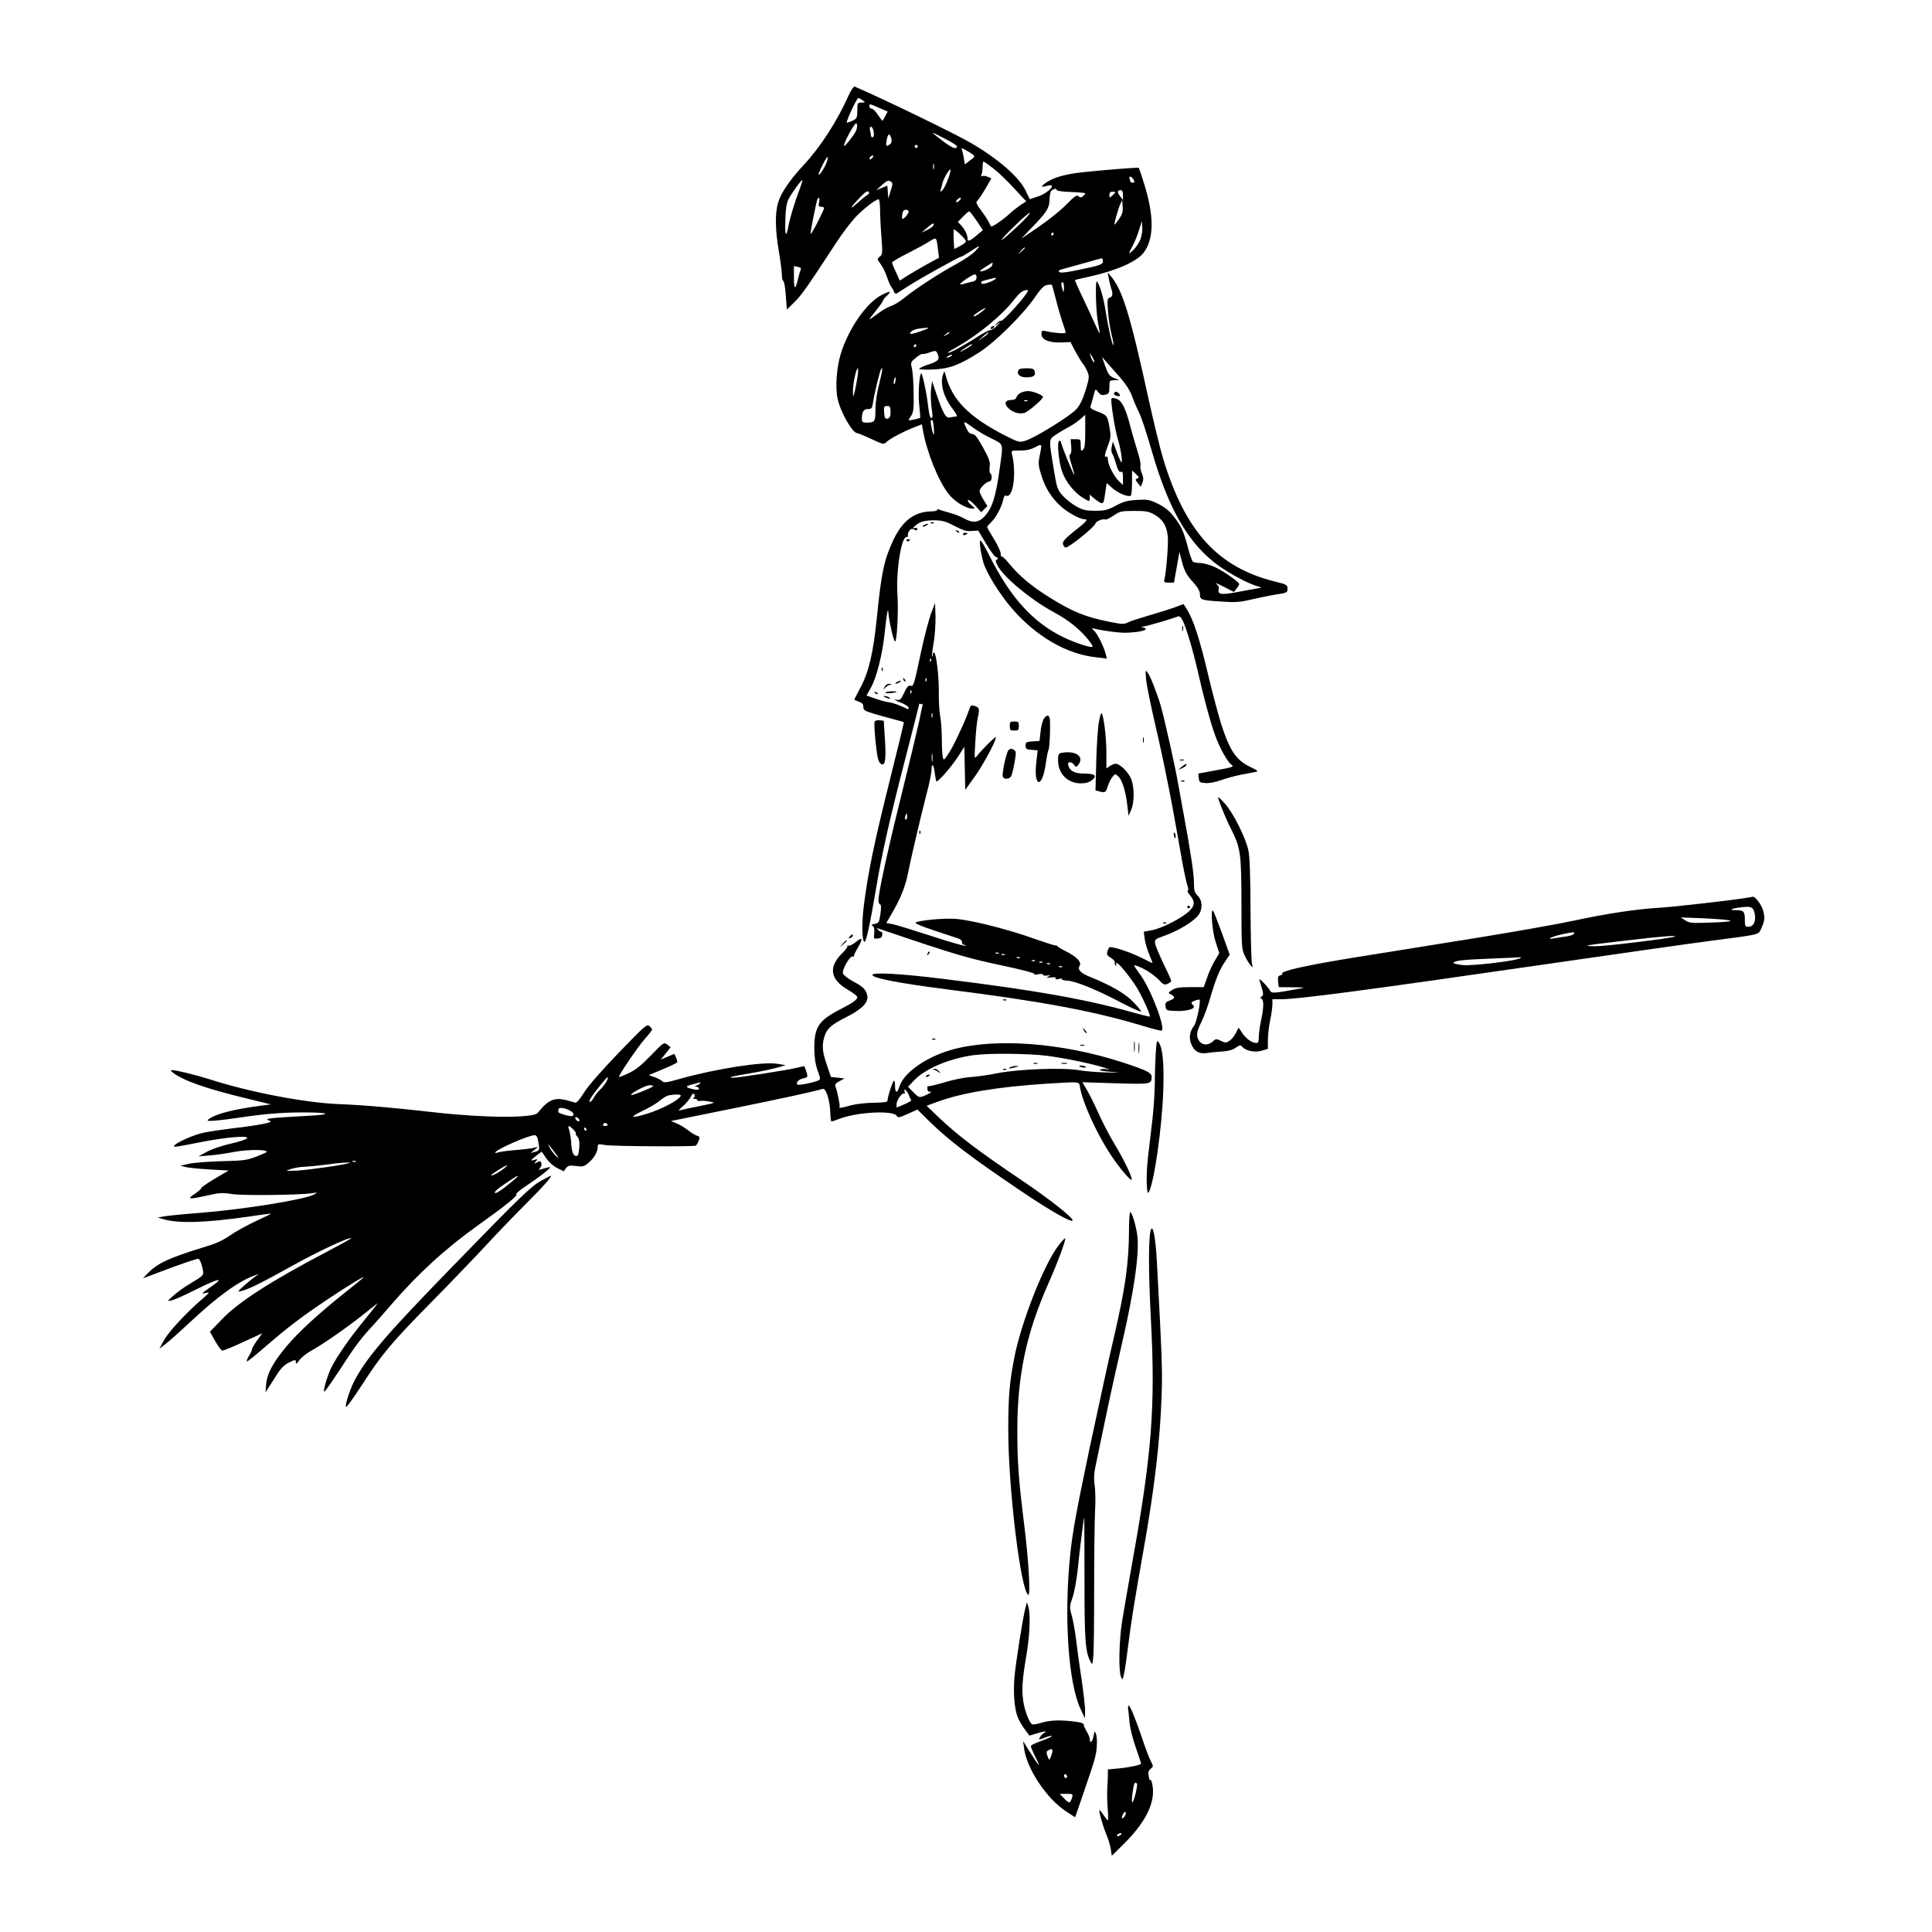 <?xml version="1.0" standalone="no"?>
<!DOCTYPE svg PUBLIC "-//W3C//DTD SVG 20010904//EN"
 "http://www.w3.org/TR/2001/REC-SVG-20010904/DTD/svg10.dtd">
<svg version="1.0" xmlns="http://www.w3.org/2000/svg"
 width="1280pt" height="1280pt" viewBox="0 0 1280 1280"
 preserveAspectRatio="xMidYMid meet">
<g transform="translate(0,1280) scale(0.1,-0.1)"
fill="#000000" stroke="none">
<path d="M5623 12169 c-75 -169 -185 -339 -291 -454 -102 -110 -157 -191 -177
-258 -21 -69 -19 -183 5 -322 11 -64 20 -134 20 -155 0 -21 4 -40 10 -42 5 -1
13 -45 16 -96 l7 -93 49 48 c46 44 87 102 282 401 37 56 92 129 122 161 51 55
136 121 156 121 4 0 8 -33 9 -72 0 -40 4 -122 9 -183 8 -103 7 -111 -11 -125
-19 -15 -19 -16 5 -49 14 -19 33 -57 42 -85 9 -28 22 -58 29 -66 6 -8 15 -23
18 -33 4 -11 12 -15 19 -11 7 5 42 27 78 50 79 51 337 194 349 194 5 0 32 16
61 35 66 44 73 44 30 0 -19 -20 -75 -58 -125 -85 -107 -57 -280 -170 -348
-227 -27 -22 -65 -45 -85 -51 -20 -7 -61 -30 -89 -52 -29 -22 -53 -38 -53 -35
0 2 20 29 45 59 25 31 45 59 45 64 0 5 11 19 25 32 35 33 25 35 -33 6 -101
-51 -219 -221 -272 -391 -27 -88 -37 -222 -21 -295 19 -90 99 -230 131 -230 5
0 47 -17 92 -38 82 -38 83 -38 103 -19 22 21 110 68 184 97 l49 19 6 -37 c26
-146 99 -329 167 -420 41 -54 118 -102 164 -102 17 0 16 3 -10 24 -16 13 -26
28 -22 33 5 4 27 -12 48 -36 l40 -45 20 21 21 20 -26 42 c-14 22 -26 48 -26
57 0 20 45 64 66 64 15 0 20 45 5 54 -5 3 -7 23 -4 44 4 32 -3 52 -44 127 -39
70 -55 90 -72 90 -16 0 -27 11 -41 43 -21 47 -19 46 51 -4 26 -19 78 -50 118
-69 82 -41 78 -28 55 -195 -26 -190 -50 -267 -102 -322 -37 -40 -78 -45 -132
-14 -25 14 -71 32 -103 40 -31 8 -62 18 -67 21 -6 3 -10 2 -10 -3 0 -5 -18
-10 -39 -10 -112 -2 -190 -60 -251 -187 -62 -132 -80 -212 -110 -512 -24 -239
-54 -366 -110 -470 -22 -41 -40 -76 -40 -78 0 -2 14 -8 30 -14 22 -7 30 -16
30 -35 0 -21 8 -26 68 -44 37 -11 96 -28 132 -37 36 -9 66 -18 68 -20 2 -1
-42 -182 -97 -401 -102 -410 -140 -595 -168 -815 -15 -119 -12 -239 5 -239 11
0 38 127 72 330 42 253 94 482 200 892 49 191 90 350 90 353 0 3 4 4 9 1 5 -4
11 -3 14 1 2 5 2 1 0 -7 -3 -8 -13 -57 -23 -107 -11 -51 -64 -274 -119 -495
-93 -375 -151 -642 -151 -694 0 -12 5 -24 11 -26 7 -2 8 -22 2 -63 -8 -56 -10
-60 -38 -66 -21 -4 -26 -8 -15 -13 11 -5 14 -18 12 -47 -4 -39 -3 -40 24 -37
20 2 28 9 29 25 1 12 -1 21 -4 19 -3 -2 -13 3 -21 12 -13 14 -13 15 0 10 8 -3
143 -48 300 -101 224 -74 334 -105 512 -142 128 -27 225 -52 221 -58 -3 -5 7
-6 26 -2 17 4 31 3 31 -3 0 -5 12 -8 28 -5 24 3 25 2 7 -7 -16 -8 -13 -9 18
-6 25 3 35 1 31 -6 -5 -7 2 -9 20 -4 15 4 25 3 23 -2 -3 -4 12 -8 33 -9 54 -2
198 -61 355 -144 74 -39 135 -66 135 -60 0 6 -25 35 -55 66 -55 55 -142 105
-274 159 -73 29 -94 51 -78 78 15 24 -20 60 -94 97 -32 16 -56 31 -54 33 2 2
-4 4 -13 4 -9 1 -69 20 -132 42 -170 61 -383 116 -505 132 -68 9 -214 -1 -280
-18 -29 -8 6 -22 275 -110 15 -5 24 -15 24 -25 -1 -9 5 -17 14 -17 8 0 12 -3
9 -6 -4 -4 -105 25 -224 64 -120 39 -237 75 -259 79 l-42 8 49 85 c52 91 81
169 99 265 14 72 71 317 111 474 32 122 42 176 41 204 0 9 3 17 7 17 5 0 11
-23 14 -51 4 -29 8 -54 11 -56 8 -8 101 98 143 164 l42 65 3 -142 3 -143 64
89 c58 81 148 251 138 260 -4 5 -92 -83 -124 -124 -18 -23 -18 -21 -11 95 3
65 11 140 18 167 11 52 8 60 -27 70 -17 5 -23 2 -29 -16 -19 -63 -100 -238
-133 -290 -35 -55 -39 -58 -44 -37 -4 13 -7 67 -7 119 0 52 -5 122 -11 155 -6
33 -10 104 -9 157 1 103 -16 255 -31 264 -5 3 -9 -3 -9 -12 0 -10 -2 -15 -5
-13 -2 3 2 45 11 92 8 48 13 127 12 175 l-3 87 -27 -71 c-14 -39 -43 -147 -63
-240 -51 -240 -52 -243 -73 -237 -14 3 -24 -8 -42 -47 -22 -48 -26 -50 -54
-46 -18 3 -6 -4 27 -17 31 -12 57 -28 57 -35 0 -8 -3 -12 -7 -10 -45 23 -93
41 -122 45 -20 2 -62 14 -93 25 l-57 20 29 52 c38 68 77 224 91 361 6 60 14
121 17 135 5 22 6 21 9 -10 6 -60 34 -180 43 -180 13 0 23 201 16 308 -11 161
26 392 62 385 6 -2 9 3 7 10 -2 6 2 20 9 30 11 15 19 16 34 8 14 -7 19 -7 19
4 0 7 -7 11 -15 7 -27 -10 -2 17 31 35 21 11 54 16 97 16 55 -1 76 -7 135 -38
56 -29 78 -36 113 -33 l43 3 52 -87 c29 -49 58 -88 65 -88 6 0 12 -4 12 -10 0
-5 -5 -10 -10 -10 -6 0 -2 -17 9 -37 38 -74 215 -222 359 -301 77 -42 127 -76
181 -125 42 -38 96 -105 89 -112 -8 -9 -112 25 -186 60 -205 97 -358 265 -497
544 -27 55 -54 100 -59 100 -10 1 0 -76 19 -145 20 -69 106 -208 189 -305 161
-186 364 -304 560 -324 l69 -8 -7 29 c-12 48 -53 131 -76 154 -19 19 -19 21
-3 16 40 -12 171 -30 213 -28 103 3 163 22 113 35 -15 4 -15 5 2 6 19 1 189
51 227 66 12 5 21 -2 33 -25 23 -45 68 -195 100 -335 43 -189 85 -343 116
-428 29 -81 81 -174 107 -193 20 -14 13 -17 -116 -40 l-103 -19 3 -30 c3 -27
6 -30 44 -33 25 -2 66 6 100 18 33 12 93 29 134 37 41 8 86 17 99 19 20 4 15
9 -36 33 -93 45 -135 106 -193 286 -17 55 -51 181 -75 280 -70 296 -108 412
-160 492 l-14 21 -53 -20 c-29 -11 -106 -35 -171 -54 -65 -19 -130 -40 -145
-48 -25 -13 -39 -12 -120 4 -163 33 -245 66 -397 161 -121 75 -203 144 -269
225 -24 29 -46 50 -50 47 -3 -4 -6 5 -6 18 0 14 -20 58 -45 98 -25 40 -45 76
-45 79 0 4 14 20 30 36 31 30 67 100 77 147 4 20 10 28 19 25 47 -18 70 149
38 279 -5 19 0 21 53 20 41 0 70 6 101 22 47 25 47 25 30 -57 -10 -49 -9 -64
10 -125 25 -83 62 -144 123 -203 43 -42 132 -92 163 -92 28 0 17 -14 -65 -78
-62 -49 -79 -69 -77 -85 2 -12 10 -23 18 -24 19 -4 191 134 197 158 5 16 48
34 69 27 5 -1 29 11 53 27 41 28 51 30 135 30 79 0 97 -3 135 -25 55 -31 81
-73 88 -145 5 -49 -11 -242 -23 -287 -4 -15 1 -18 30 -18 l34 0 18 101 18 102
14 -54 c19 -73 30 -95 80 -150 29 -33 42 -56 42 -77 0 -37 9 -39 150 -48 87
-6 119 -3 190 14 47 11 120 26 163 33 74 11 77 13 77 39 0 25 -5 28 -83 47
-378 94 -595 331 -741 815 -20 65 -60 232 -91 370 -128 585 -176 742 -255 838
l-21 25 7 -40 c4 -22 11 -50 15 -63 14 -36 11 -59 -9 -64 -16 -5 -17 -13 -11
-95 4 -49 15 -117 24 -152 9 -35 14 -65 12 -68 -7 -6 -35 117 -52 226 -14 90
-39 175 -57 196 -13 15 -8 -194 6 -270 8 -38 13 -71 11 -73 -1 -1 -15 26 -30
60 -15 35 -52 114 -82 177 -30 62 -53 115 -51 116 2 1 48 12 103 24 173 39
307 98 352 157 70 92 70 247 1 463 -16 53 -32 97 -33 99 -4 4 -245 -15 -380
-30 -108 -12 -189 -35 -236 -69 -36 -26 -34 -32 9 -20 68 20 13 -45 -59 -70
-30 -10 -55 -18 -56 -19 -1 0 -12 24 -26 53 -41 90 -181 213 -363 319 -104 61
-573 289 -771 374 -7 3 -23 -20 -40 -57z m93 -34 c18 -14 18 -14 -8 -15 -27 0
-28 -2 -28 -52 -1 -50 -2 -54 -35 -69 -19 -9 -35 -14 -35 -10 0 19 67 161 76
161 5 0 19 -7 30 -15z m109 -50 l56 -24 -16 -31 c-8 -16 -17 -30 -19 -30 -2 0
-15 18 -30 40 -14 22 -33 40 -41 40 -8 0 -15 7 -15 15 0 19 0 19 65 -10z
m-156 -157 c-16 -30 -71 -99 -76 -95 -6 6 27 77 55 120 23 35 27 38 30 19 2
-11 -2 -31 -9 -44z m115 16 c9 -24 7 -54 -4 -54 -5 0 -10 6 -10 13 0 6 -3 22
-6 35 -7 25 11 31 20 6z m484 -67 c39 -20 72 -41 72 -46 0 -24 -31 -13 -90 32
-96 73 -96 73 18 14z m-363 6 c5 -20 2 -31 -11 -40 -23 -17 -27 -12 -19 31 8
43 20 46 30 9z m175 -53 c0 -5 -4 -10 -10 -10 -5 0 -10 5 -10 10 0 6 5 10 10
10 6 0 10 -4 10 -10z m363 -52 c18 -13 17 -16 -16 -41 l-35 -26 -6 39 c-3 21
-9 46 -12 55 -6 16 -5 16 22 2 16 -9 37 -22 47 -29z m-663 -23 c-7 -9 -15 -13
-17 -11 -7 7 7 26 19 26 6 0 6 -6 -2 -15z m-302 -27 c-12 -35 -48 -92 -54 -85
-6 5 50 117 58 117 4 0 2 -15 -4 -32z m1102 -43 c32 -24 94 -84 138 -132 l81
-87 -37 -24 c-20 -14 -53 -39 -72 -57 -38 -36 -108 -85 -121 -85 -4 0 -10 9
-14 20 -3 10 -26 46 -50 79 -37 50 -42 61 -30 71 8 7 32 43 54 80 l39 68 -25
11 c-13 6 -29 8 -35 4 -8 -4 -9 0 -5 11 4 10 7 33 7 52 0 19 3 34 6 34 3 0 32
-20 64 -45z m-393 -2 c-3 -10 -5 -4 -5 12 0 17 2 24 5 18 2 -7 2 -21 0 -30z
m93 -72 c-12 -33 -29 -66 -38 -73 -13 -11 -14 -10 -9 7 3 11 9 31 12 45 9 33
46 93 52 86 3 -3 -4 -32 -17 -65z m1230 -1 c9 -16 8 -20 -5 -20 -8 0 -15 2
-15 4 0 2 -3 11 -6 20 -9 23 13 20 26 -4z m-2213 -66 c-29 -74 -63 -187 -73
-239 -15 -86 -25 -69 -21 35 2 77 8 114 21 140 23 44 87 132 92 127 2 -2 -7
-30 -19 -63z m604 -8 l-16 -51 -3 43 -3 42 -37 -15 -37 -15 39 35 c31 28 41
32 56 23 16 -10 16 -14 1 -62z m1101 4 c2 -5 45 -11 95 -12 51 -2 93 -6 93 -9
0 -4 -7 -12 -15 -19 -12 -10 -18 -10 -30 0 -12 10 -26 0 -82 -57 -37 -38 -120
-104 -183 -147 l-115 -78 71 74 c99 102 117 130 118 190 1 32 6 52 16 58 19
12 28 12 32 0z m-1256 -32 c-11 -6 -39 -29 -63 -51 -59 -54 -54 -37 9 29 37
39 54 52 62 44 8 -8 5 -14 -8 -22z m1694 0 l0 -33 -19 25 c-21 26 -19 40 5 40
9 0 14 -11 14 -32z m-50 19 c0 -2 -9 -12 -20 -22 -19 -18 -20 -17 -20 3 0 15
6 22 20 22 11 0 20 -2 20 -3z m-1963 -67 c-6 -25 -3 -30 13 -30 11 0 20 -4 20
-9 0 -4 -20 -48 -45 -97 -25 -48 -45 -81 -45 -73 0 21 40 220 46 230 11 18 16
8 11 -21z m933 15 c-7 -8 -17 -15 -22 -15 -6 0 -5 7 2 15 7 8 17 15 22 15 6 0
5 -7 -2 -15z m1054 -126 c-15 -22 -28 -38 -30 -37 -4 5 23 101 37 133 l14 30
3 -44 c3 -34 -3 -51 -24 -82z m-1394 49 c0 -13 -29 -48 -40 -48 -4 0 -5 14 -2
30 3 21 10 30 23 30 11 0 19 -5 19 -12z m450 -60 l42 -63 -34 -28 c-53 -46
-68 -51 -68 -27 0 26 -16 57 -43 88 l-21 22 34 35 c19 19 37 35 41 35 4 0 26
-28 49 -62z m275 -34 c-125 -118 -151 -126 -32 -10 53 53 103 96 110 96 6 -1
-28 -39 -78 -86z m811 -89 c-9 -23 -30 -54 -46 -70 -36 -35 -37 -31 -6 26 13
24 32 71 42 104 l19 60 3 -39 c2 -22 -4 -58 -12 -81z m-1372 92 c-3 -8 -22
-21 -42 -31 l-37 -17 35 30 c38 33 52 39 44 18z m179 -61 c20 -18 37 -39 37
-45 0 -6 -18 -20 -39 -31 l-39 -20 -4 65 c-1 36 -1 65 3 65 3 0 22 -15 42 -34z
m617 4 c0 -5 -5 -10 -11 -10 -5 0 -7 5 -4 10 3 6 8 10 11 10 2 0 4 -4 4 -10z
m-777 -37 c3 -5 8 -33 11 -64 l7 -57 -78 -42 c-43 -24 -101 -58 -130 -76 l-52
-33 -25 56 c-15 30 -26 59 -26 64 0 5 48 33 108 63 59 30 121 64 137 75 34 22
42 24 48 14z m587 -56 c0 -2 -10 -12 -22 -23 l-23 -19 19 23 c18 21 26 27 26
19z m517 -87 c2 -22 -17 -29 -175 -61 -73 -15 -107 -18 -114 -11 -8 8 -2 13
18 18 16 4 81 22 144 40 63 18 117 33 120 33 3 1 6 -8 7 -19z m-734 -29 c-4
-16 -71 -47 -81 -37 -2 3 77 55 85 56 0 0 -1 -8 -4 -19z m-1269 -30 c-4 -9
-12 -37 -18 -63 -17 -73 -26 -68 -26 14 l0 75 26 -5 c19 -3 23 -9 18 -21z
m1166 -51 c0 -13 -9 -22 -27 -26 -16 -3 -40 -10 -55 -14 -41 -13 -33 1 20 36
51 33 62 34 62 4z m127 -7 c-18 -17 -87 -41 -93 -32 -8 13 -6 15 41 27 50 13
60 14 52 5z m452 -60 c-1 -34 -2 -35 -9 -13 -11 36 -11 50 0 50 6 0 10 -17 9
-37z m-54 -74 c13 -52 33 -121 44 -153 12 -33 21 -63 21 -69 0 -9 -65 -5 -127
8 -31 7 -33 5 -33 -19 0 -37 52 -58 132 -55 l60 3 33 -63 c19 -35 41 -71 49
-80 8 -9 22 -33 30 -52 14 -34 13 -42 -11 -123 -18 -58 -37 -99 -60 -125 -37
-44 -276 -192 -340 -211 -40 -12 -44 -11 -135 35 -238 122 -352 237 -393 400
-7 27 -8 28 -15 10 -25 -60 -1 -152 60 -232 31 -42 36 -53 22 -53 -9 0 -27 -3
-39 -6 -26 -7 -45 26 -89 156 l-29 85 -5 -40 c-6 -42 -4 -104 6 -167 3 -23 2
-38 -4 -38 -11 0 -17 25 -27 110 -9 71 -36 193 -42 187 -13 -14 -21 -138 -13
-210 5 -44 8 -83 6 -85 -7 -6 -76 -20 -76 -16 0 3 8 17 18 32 14 22 17 47 15
147 0 66 -6 139 -11 163 -10 41 -9 43 26 72 19 16 39 27 43 25 4 -3 26 2 48
10 41 14 42 14 53 -10 16 -36 5 -49 -61 -70 -34 -11 -61 -24 -61 -29 0 -4 42
-6 93 -4 109 5 176 31 307 115 105 68 285 246 364 360 44 64 63 82 84 85 15 2
28 3 30 2 2 -1 14 -44 27 -95z m-185 55 c0 -21 -166 -208 -179 -200 -4 3 -17
-4 -27 -17 l-19 -22 25 20 c22 17 21 15 -4 -12 -15 -17 -36 -31 -45 -30 -9 0
-50 -21 -91 -48 -89 -58 -190 -112 -190 -101 0 3 29 20 64 40 137 77 298 210
376 312 37 46 52 58 83 63 4 0 7 -2 7 -5z m-300 -135 c-35 -28 -60 -41 -60
-32 0 7 68 52 80 52 3 0 -6 -8 -20 -20z m-360 -113 c0 -2 -27 -13 -60 -24 -33
-12 -60 -17 -60 -13 0 16 25 29 60 34 19 2 41 5 48 5 6 1 12 0 12 -2z m140
-31 c0 -2 -10 -9 -22 -15 -22 -11 -22 -10 -4 4 21 17 26 19 26 11z m255 -5
c-3 -5 -20 -19 -38 -30 -32 -22 -32 -22 3 9 37 32 45 37 35 21z m-475 -80 c0
-5 -5 -10 -11 -10 -5 0 -7 5 -4 10 3 6 8 10 11 10 2 0 4 -4 4 -10z m370 6 c0
-5 -69 -46 -78 -46 -6 1 69 50 76 50 1 0 2 -2 2 -4z m810 -110 c0 -18 -17 8
-24 34 l-7 25 15 -25 c9 -14 15 -29 16 -34z m-950 34 c-8 -5 -19 -10 -25 -10
-5 0 -3 5 5 10 8 5 20 10 25 10 6 0 3 -5 -5 -10z m1128 -149 c32 -37 59 -80
71 -113 10 -29 31 -78 46 -108 16 -30 54 -146 86 -258 106 -369 230 -591 412
-737 77 -62 225 -143 292 -160 29 -8 28 -8 -20 -16 -27 -5 -86 -16 -131 -24
-92 -17 -118 -13 -110 19 4 14 -1 27 -17 39 -12 9 9 1 48 -19 l70 -36 17 22
c10 12 18 26 18 30 0 15 -115 94 -170 117 -30 12 -71 23 -90 23 -19 0 -40 4
-46 8 -6 4 -21 45 -33 92 -31 115 -43 141 -93 206 -31 40 -60 63 -105 86 -58
28 -69 30 -140 26 -64 -4 -90 -11 -142 -39 -55 -29 -73 -33 -135 -33 -60 0
-80 4 -125 29 -29 16 -70 48 -91 72 -35 40 -38 50 -58 170 -34 208 -35 200 12
232 23 16 60 38 83 50 23 11 58 35 78 52 l35 31 0 -110 c0 -85 -3 -112 -15
-122 -13 -11 -15 -7 -15 29 0 40 -1 41 -33 41 l-34 0 4 -46 c3 -29 0 -50 -7
-54 -8 -5 -5 -24 10 -70 11 -34 19 -64 17 -66 -4 -4 -87 199 -87 215 0 6 -5
11 -11 11 -19 0 -5 -147 20 -211 25 -64 77 -130 132 -165 47 -29 49 -29 49 -2
l0 21 23 -20 c12 -11 32 -25 43 -32 25 -12 27 -8 39 82 l7 47 38 -34 c37 -33
104 -61 122 -50 4 3 8 42 8 86 l0 81 25 -23 c22 -21 24 -25 10 -30 -15 -5 -14
-8 3 -30 l20 -25 11 27 c8 20 7 36 -4 61 -8 19 -12 43 -9 53 3 11 -7 56 -21
99 -14 44 -34 114 -45 155 -31 122 -57 174 -90 187 -19 7 -32 8 -36 2 -8 -13
23 -210 43 -272 18 -56 33 -161 22 -150 -4 4 -19 37 -32 73 l-24 65 -7 -33
c-5 -18 -3 -38 2 -45 5 -7 17 -38 26 -70 13 -43 21 -57 32 -53 11 4 14 -5 14
-41 l0 -46 -26 24 c-33 31 -74 111 -74 144 0 15 -4 24 -10 20 -16 -10 -12 15
11 75 19 50 20 61 9 122 -13 75 -16 78 -83 103 -36 14 -46 22 -42 34 4 9 11
36 18 61 14 58 13 57 34 31 14 -18 24 -21 46 -16 24 6 27 12 27 51 0 43 1 44
33 45 l32 1 -35 14 c-30 13 -38 24 -57 77 l-22 62 37 -42 c20 -23 61 -69 90
-102z m-1749 -2 c-6 -35 -14 -77 -19 -94 -8 -29 -8 -29 -9 10 -1 54 23 164 34
153 2 -2 0 -33 -6 -69z m146 -32 c-16 -60 -25 -126 -25 -171 0 -80 -4 -86 -61
-86 -23 0 -29 4 -29 23 0 49 11 67 40 67 25 0 28 4 35 48 7 51 43 201 52 215
14 23 10 -8 -12 -96z m107 16 c-3 -16 -7 -22 -10 -15 -4 13 4 42 11 42 2 0 2
-12 -1 -27z m-32 -202 c0 -30 -4 -40 -19 -44 -16 -4 -20 2 -23 35 -4 44 -2 48
24 48 14 0 18 -8 18 -39z m287 -108 c2 -26 2 -45 -1 -42 -9 8 -24 88 -18 94
10 9 15 -4 19 -52z m-20 -1545 c-3 -8 -6 -5 -6 6 -1 11 2 17 5 13 3 -3 4 -12
1 -19z m-30 -130 c-3 -8 -6 -5 -6 6 -1 11 2 17 5 13 3 -3 4 -12 1 -19z m-100
-80 c-3 -8 -6 -5 -6 6 -1 11 2 17 5 13 3 -3 4 -12 1 -19z m140 -160 c-3 -7 -5
-2 -5 12 0 14 2 19 5 13 2 -7 2 -19 0 -25z m0 -290 c-2 -13 -4 -3 -4 22 0 25
2 35 4 23 2 -13 2 -33 0 -45z m-167 -368 c0 -11 -4 -20 -9 -20 -5 0 -7 9 -4
20 3 11 7 20 9 20 2 0 4 -9 4 -20z m607 -906 c-3 -3 -12 -4 -19 -1 -8 3 -5 6
6 6 11 1 17 -2 13 -5z m40 -10 c-3 -3 -12 -4 -19 -1 -8 3 -5 6 6 6 11 1 17 -2
13 -5z m100 -20 c-3 -3 -12 -4 -19 -1 -8 3 -5 6 6 6 11 1 17 -2 13 -5z m100
-20 c-3 -3 -12 -4 -19 -1 -8 3 -5 6 6 6 11 1 17 -2 13 -5z m50 -10 c-3 -3 -12
-4 -19 -1 -8 3 -5 6 6 6 11 1 17 -2 13 -5z m50 -10 c-3 -3 -12 -4 -19 -1 -8 3
-5 6 6 6 11 1 17 -2 13 -5z m80 -20 c-3 -3 -12 -4 -19 -1 -8 3 -5 6 6 6 11 1
17 -2 13 -5z"/>
<path d="M6746 10344 c-10 -25 13 -44 53 -44 48 0 65 12 56 39 -5 18 -14 21
-55 21 -35 0 -50 -4 -54 -16z"/>
<path d="M6763 10198 c-13 -6 -25 -19 -28 -29 -4 -13 -16 -19 -36 -19 -42 0
-49 -27 -15 -57 32 -28 67 -37 102 -29 24 6 124 91 124 106 0 12 -70 40 -98
39 -15 0 -37 -5 -49 -11z m44 -54 c-3 -3 -12 -4 -19 -1 -8 3 -5 6 6 6 11 1 17
-2 13 -5z"/>
<path d="M6565 10630 c-3 -5 -2 -10 4 -10 5 0 13 5 16 10 3 6 2 10 -4 10 -5 0
-13 -4 -16 -10z"/>
<path d="M7387 10203 c-12 -11 -7 -21 13 -26 11 -3 20 -2 20 3 0 12 -26 31
-33 23z"/>
<path d="M6168 9333 c7 -3 16 -2 19 1 4 3 -2 6 -13 5 -11 0 -14 -3 -6 -6z"/>
<path d="M6120 9320 c-8 -5 -10 -10 -5 -10 6 0 17 5 25 10 8 5 11 10 5 10 -5
0 -17 -5 -25 -10z"/>
<path d="M6337 9279 c7 -7 15 -10 18 -7 3 3 -2 9 -12 12 -14 6 -15 5 -6 -5z"/>
<path d="M6380 9260 c0 -5 7 -7 15 -4 8 4 15 8 15 10 0 2 -7 4 -15 4 -8 0 -15
-4 -15 -10z"/>
<path d="M6006 9218 c3 -5 10 -6 15 -3 13 9 11 12 -6 12 -8 0 -12 -4 -9 -9z"/>
<path d="M7832 8635 c0 -16 2 -22 5 -12 2 9 2 23 0 30 -3 6 -5 -1 -5 -18z"/>
<path d="M5841 8364 c0 -11 3 -14 6 -6 3 7 2 16 -1 19 -3 4 -6 -2 -5 -13z"/>
<path d="M7593 8298 c4 -37 31 -172 61 -300 56 -240 111 -515 166 -836 17
-101 38 -201 45 -223 9 -25 10 -39 4 -39 -6 0 1 -14 15 -31 34 -41 33 -69 -6
-106 -47 -45 -175 -111 -243 -125 l-57 -11 6 -49 c4 -27 18 -74 31 -104 13
-30 22 -54 19 -54 -2 0 -34 15 -71 34 -79 40 -203 80 -214 69 -4 -5 -10 -18
-13 -30 -5 -17 0 -25 24 -39 17 -10 28 -24 26 -31 -3 -7 0 -15 6 -19 7 -4 8
-3 4 4 -4 7 -3 12 2 12 14 0 81 -82 130 -157 36 -57 97 -191 90 -198 -2 -2
-50 10 -108 26 -310 88 -660 150 -1264 224 -274 34 -466 45 -466 26 0 -21 170
-54 495 -96 632 -80 968 -143 1294 -241 63 -19 119 -34 126 -32 31 7 -66 266
-138 367 -52 73 -52 72 -20 60 49 -18 107 -56 142 -92 29 -31 36 -34 57 -25
13 6 24 15 24 19 0 4 -22 54 -50 111 -27 57 -53 117 -56 134 -6 30 -5 31 70
58 87 32 182 90 214 131 31 39 30 98 -3 131 -21 21 -25 34 -25 88 0 61 -24
217 -75 491 -13 72 -27 146 -30 165 -14 88 -94 445 -115 515 -28 93 -68 193
-86 218 -15 21 -16 19 -11 -45z"/>
<path d="M5986 8297 c3 -10 9 -15 12 -12 3 3 0 11 -7 18 -10 9 -11 8 -5 -6z"/>
<path d="M5940 8280 c-8 -5 -10 -10 -5 -10 6 0 17 5 25 10 8 5 11 10 5 10 -5
0 -17 -5 -25 -10z"/>
<path d="M5860 8248 c-10 -20 -9 -21 2 -7 8 9 22 19 33 22 18 4 18 5 -2 6 -14
1 -26 -7 -33 -21z"/>
<path d="M5797 8209 c7 -7 15 -10 18 -7 3 3 -2 9 -12 12 -14 6 -15 5 -6 -5z"/>
<path d="M5866 8212 c-2 -4 13 -6 35 -4 21 2 39 6 39 8 0 7 -69 4 -74 -4z"/>
<path d="M5865 8180 c27 -12 43 -12 25 0 -8 5 -22 9 -30 9 -10 0 -8 -3 5 -9z"/>
<path d="M7281 8019 c-7 -34 -15 -150 -18 -259 l-5 -197 24 -6 c39 -11 44 -8
57 32 6 21 20 50 30 62 19 24 19 24 40 5 26 -23 50 -102 60 -194 l8 -67 17 39
c22 49 22 149 1 204 -19 46 -75 102 -103 102 -10 0 -28 -7 -40 -16 l-22 -15 0
113 c-1 101 -18 239 -32 253 -3 3 -11 -22 -17 -56z"/>
<path d="M6915 8037 c-8 -13 -18 -51 -21 -85 l-7 -61 -46 -3 c-42 -3 -46 -5
-46 -28 0 -22 5 -25 40 -28 l40 -3 -9 -78 c-20 -171 40 -179 63 -7 6 43 14 83
18 89 8 13 14 187 7 210 -7 23 -21 21 -39 -6z"/>
<path d="M5795 8020 c-4 -6 -1 -67 6 -135 10 -96 17 -129 30 -141 33 -29 41
14 32 156 l-8 125 -27 3 c-14 2 -29 -2 -33 -8z"/>
<path d="M6690 7990 c0 -27 3 -30 30 -30 27 0 30 3 30 30 0 27 -3 30 -30 30
-27 0 -30 -3 -30 -30z"/>
<path d="M7572 7895 c0 -16 2 -22 5 -12 2 9 2 23 0 30 -3 6 -5 -1 -5 -18z"/>
<path d="M6683 7832 c-14 -9 -47 -158 -39 -178 8 -20 44 -17 56 5 5 11 15 51
22 91 11 61 10 73 -2 80 -18 12 -22 12 -37 2z"/>
<path d="M7038 7813 c-26 -4 -28 -8 -28 -51 0 -88 64 -152 151 -152 32 0 55 7
73 21 38 30 20 44 -54 44 -62 1 -93 17 -103 56 -7 25 21 26 39 2 13 -17 15
-17 29 1 40 53 -17 94 -107 79z"/>
<path d="M7818 7763 c6 -2 18 -2 25 0 6 3 1 5 -13 5 -14 0 -19 -2 -12 -5z"/>
<path d="M7830 7720 l-25 -21 28 12 c15 7 27 16 27 21 0 11 -1 10 -30 -12z"/>
<path d="M7828 7623 c7 -3 16 -2 19 1 4 3 -2 6 -13 5 -11 0 -14 -3 -6 -6z"/>
<path d="M8070 7518 c0 -15 48 -135 83 -204 67 -133 71 -164 72 -499 0 -285 1
-302 21 -345 12 -25 29 -54 39 -65 16 -19 16 -19 9 15 -4 19 -8 181 -9 360 -1
218 -5 345 -14 385 -17 83 -101 250 -155 310 -25 28 -45 47 -46 43z"/>
<path d="M6091 7284 c0 -11 3 -14 6 -6 3 7 2 16 -1 19 -3 4 -6 -2 -5 -13z"/>
<path d="M7778 7263 c5 -21 7 -23 10 -9 2 10 0 22 -6 28 -6 6 -7 0 -4 -19z"/>
<path d="M11580 6853 c-116 -19 -497 -62 -584 -67 -148 -8 -354 -39 -576 -87
-102 -22 -381 -71 -620 -110 -239 -38 -601 -97 -804 -129 -340 -55 -512 -93
-501 -111 3 -4 -3 -9 -13 -11 -15 -4 -17 -13 -14 -42 l4 -36 92 -1 c86 -1 88
-2 41 -10 -170 -31 -179 -31 -190 -13 -16 29 -77 90 -72 73 29 -92 31 -101 16
-111 -11 -7 -11 -11 -1 -15 16 -6 15 -62 -3 -143 -8 -36 -14 -84 -15 -107 0
-31 -4 -43 -15 -43 -29 0 -65 24 -92 62 l-27 40 -18 -36 c-10 -20 -29 -43 -43
-52 -22 -14 -27 -14 -56 0 -31 15 -34 15 -54 -4 -28 -27 -70 -26 -89 2 -23 32
-20 61 14 128 16 33 44 107 60 165 37 126 60 181 99 238 l28 42 -51 142 c-29
78 -55 145 -59 149 -18 19 -6 -138 17 -207 l24 -74 -28 -47 c-16 -26 -40 -77
-52 -113 l-23 -65 -90 0 c-71 0 -96 -4 -119 -19 -28 -19 -28 -19 -7 -30 29
-16 26 -27 -10 -40 -25 -9 -30 -15 -27 -38 3 -27 5 -28 67 -31 59 -3 121 11
121 27 0 4 -5 12 -12 19 -8 8 -5 14 17 22 15 6 29 9 32 7 10 -11 -19 -152 -37
-174 -29 -37 -35 -85 -15 -126 21 -46 52 -61 106 -53 24 4 69 8 101 10 37 2
66 11 86 25 26 18 31 19 42 6 22 -27 85 -40 130 -26 l40 12 0 62 c1 34 7 91
15 127 8 36 14 82 15 103 l0 37 58 0 c115 0 559 59 1734 229 453 66 947 136
1098 156 358 47 328 39 351 89 21 47 23 67 9 117 -10 36 -52 90 -67 88 -4 -1
-19 -4 -33 -6z m46 -110 c9 -47 -9 -83 -41 -83 -23 0 -25 3 -25 49 0 53 -8 61
-62 61 -49 0 -25 12 39 19 67 8 80 2 89 -46z m-164 -42 c14 -5 -28 -10 -122
-13 -131 -5 -147 -4 -174 14 l-31 20 152 -6 c84 -4 163 -10 175 -15z m-1036
-90 c-4 -5 -28 -13 -54 -16 -26 -3 -60 -9 -77 -12 -61 -11 -11 13 58 28 77 16
83 16 73 0z m669 -16 c-33 -13 -464 -65 -526 -64 -94 2 -85 4 206 38 214 26
348 36 320 26z m-1025 -144 c-32 -18 -314 -51 -377 -45 -35 4 -63 10 -63 14 0
15 60 22 245 29 105 4 195 8 200 9 6 1 3 -2 -5 -7z"/>
<path d="M7866 6792 c-3 -5 1 -9 9 -9 8 0 12 4 9 9 -3 4 -7 8 -9 8 -2 0 -6 -4
-9 -8z"/>
<path d="M7708 6683 c7 -3 16 -2 19 1 4 3 -2 6 -13 5 -11 0 -14 -3 -6 -6z"/>
<path d="M5630 6595 c-11 -13 -10 -14 4 -9 9 3 16 10 16 15 0 13 -6 11 -20 -6z"/>
<path d="M5670 6559 c-19 -16 -41 -27 -48 -24 -7 2 -11 1 -8 -4 3 -4 -11 -23
-30 -42 -97 -93 -86 -176 31 -245 36 -21 65 -43 65 -50 0 -17 -29 -38 -117
-83 -139 -72 -168 -116 -168 -256 1 -66 7 -105 22 -148 20 -53 20 -58 5 -65
-26 -13 -133 -35 -139 -28 -12 12 8 35 36 41 35 7 35 10 21 52 l-11 30 -57
-13 c-70 -16 -380 -64 -412 -64 -46 0 -13 9 110 29 69 12 150 29 180 38 l55
16 -55 9 c-95 16 -404 -32 -647 -100 -88 -25 -104 -27 -116 -15 -8 8 -31 20
-52 27 l-37 13 91 38 c51 21 94 42 97 46 2 4 -1 19 -7 32 l-11 25 -45 -19 -45
-19 33 41 32 41 -22 17 c-22 17 -24 16 -109 -72 -64 -66 -103 -97 -147 -117
-33 -16 -62 -27 -64 -25 -6 7 125 200 172 253 26 29 47 56 47 61 0 4 -8 15
-17 23 -17 15 -31 2 -204 -177 -118 -123 -203 -220 -230 -264 -30 -48 -49 -69
-59 -66 -82 24 -100 27 -135 21 -35 -7 -68 -33 -112 -89 -28 -36 -353 -34
-680 3 -261 30 -475 49 -640 55 -229 10 -589 79 -856 165 -96 30 -217 60 -247
60 -11 -1 -10 -5 5 -16 70 -54 218 -106 491 -172 l159 -39 -55 -7 c-187 -24
-307 -54 -356 -90 -17 -13 -12 -14 46 -10 36 3 108 12 160 20 158 24 278 34
420 34 182 0 197 -15 23 -23 -76 -4 -169 -10 -207 -13 -58 -6 -66 -9 -45 -17
22 -8 18 -11 -36 -23 -33 -7 -120 -20 -193 -28 -73 -9 -163 -22 -201 -30 -67
-14 -183 -65 -196 -86 -8 -12 -1 -12 190 26 158 30 299 42 293 24 -2 -7 -48
-23 -105 -36 -55 -12 -127 -36 -159 -53 l-59 -32 75 6 c41 3 113 14 160 23
102 20 257 16 207 -6 -115 -50 -119 -51 -287 -55 -91 -3 -190 -10 -220 -18
l-55 -12 35 -9 c19 -5 91 -12 160 -16 l125 -7 -92 -54 c-50 -30 -91 -58 -90
-63 1 -4 -18 -21 -43 -38 -54 -36 -42 -38 85 -10 79 18 99 19 163 9 70 -11
448 -7 532 6 35 6 35 6 10 -9 -59 -33 -465 -99 -760 -122 -107 -8 -213 -19
-235 -23 l-40 -8 40 -11 c103 -29 276 -23 565 18 74 11 140 20 145 20 6 0 -38
-22 -97 -49 -59 -27 -137 -70 -174 -96 -50 -35 -95 -55 -180 -80 -221 -68
-302 -105 -363 -169 l-34 -35 94 35 c149 57 258 94 272 94 8 0 19 -22 26 -52
14 -60 19 -53 -85 -116 -34 -20 -81 -54 -105 -76 -43 -38 -44 -38 -14 -32 17
3 89 35 160 71 150 75 198 86 109 24 -74 -52 -75 -53 -39 -45 27 7 25 3 -25
-40 -105 -90 -225 -220 -254 -274 l-30 -55 40 30 c21 16 91 78 154 137 196
183 329 279 440 319 l25 9 -25 -18 c-13 -9 -46 -36 -73 -60 -44 -39 -46 -42
-20 -36 52 13 133 53 336 166 176 98 383 195 394 184 2 -1 -70 -41 -159 -88
-374 -196 -590 -335 -700 -451 l-77 -80 34 -61 c19 -34 40 -62 47 -64 7 -1 70
24 140 57 l126 58 -34 -47 c-19 -26 -34 -52 -34 -58 0 -6 -9 -27 -21 -46 -12
-20 -17 -36 -12 -36 4 0 55 41 113 91 159 138 251 207 421 321 142 95 258 165
234 141 -5 -5 -57 -47 -115 -93 -185 -148 -310 -263 -391 -359 -92 -110 -130
-182 -136 -254 l-4 -52 22 35 c13 19 38 58 56 87 21 34 46 59 72 73 49 24 51
25 51 3 0 -13 7 -8 22 14 13 18 46 45 73 60 75 41 223 143 333 229 53 42 103
82 111 88 8 6 -26 -38 -76 -99 -99 -120 -190 -249 -227 -324 -26 -50 -58 -161
-48 -161 7 0 54 69 169 245 32 49 87 121 123 160 36 38 104 115 151 170 176
205 361 374 580 530 181 129 266 198 249 203 -6 2 28 31 77 63 48 32 104 73
123 90 37 33 39 33 -35 12 -17 -5 -18 -4 -6 10 7 9 11 24 7 32 -5 13 -10 14
-28 4 -22 -11 -22 -11 -8 6 14 16 13 17 -8 11 -31 -10 -28 -3 12 28 l35 26 30
-44 c18 -26 48 -52 73 -65 l43 -21 15 21 c14 17 23 19 66 14 45 -6 53 -4 82
20 37 31 62 74 62 106 0 20 3 21 48 13 51 -9 588 -12 602 -4 5 3 13 17 19 32
9 24 7 28 -12 34 -12 4 -38 19 -57 35 -19 15 -53 36 -75 45 l-40 17 405 82
c344 70 523 109 602 131 21 6 48 -83 49 -161 1 -30 4 -55 8 -55 3 0 29 8 56
19 118 44 355 56 376 18 8 -14 16 -12 73 13 l64 29 78 -77 c134 -131 282 -243
625 -474 170 -115 314 -197 325 -185 12 12 -143 136 -322 257 -311 210 -440
308 -572 434 l-73 70 74 27 c161 59 397 98 717 119 236 14 218 17 226 -27 19
-103 108 -299 199 -438 53 -82 134 -179 142 -172 9 10 -48 130 -111 234 -36
60 -85 154 -109 209 -24 54 -58 123 -75 151 l-31 53 220 -7 c237 -7 238 -6
239 43 0 27 -31 42 -188 94 -407 133 -856 166 -1141 84 -169 -49 -315 -153
-342 -243 -14 -47 -29 -45 -29 5 0 19 -3 34 -7 34 -8 0 -43 -108 -43 -132 0
-10 -24 -13 -93 -14 -53 -1 -116 -8 -149 -17 -57 -17 -86 -21 -76 -11 6 5 -14
101 -27 136 -5 12 2 22 27 35 l33 18 -45 5 -45 5 -27 80 c-30 88 -34 128 -16
187 16 53 45 79 144 129 104 52 149 98 140 142 -8 41 -26 59 -96 96 -33 18
-62 41 -65 52 -8 24 45 116 63 112 7 -2 11 0 10 5 -1 4 10 28 26 54 35 61 31
74 -14 37z m1267 -754 c122 -16 306 -54 383 -80 32 -10 36 -13 13 -9 -18 3
-38 2 -45 -3 -8 -5 22 -10 72 -14 76 -6 73 -6 -30 -4 -63 1 -146 8 -185 15
-102 18 -399 7 -535 -20 -58 -12 -139 -23 -180 -26 -42 -2 -118 -18 -173 -35
-54 -16 -101 -27 -106 -25 -5 3 -8 -5 -7 -17 1 -16 7 -21 21 -20 11 1 2 -6
-20 -17 -53 -26 -56 -25 -95 15 l-34 35 44 46 c74 75 227 140 388 163 97 14
364 12 489 -4z m-2920 -172 c-8 -15 -27 -39 -42 -53 -15 -14 -33 -37 -41 -52
-8 -16 -19 -28 -25 -28 -14 0 9 36 70 112 48 60 62 68 38 21z m623 -8 c0 -3
-10 -10 -22 -15 -18 -7 -19 -9 -5 -9 17 -1 25 -21 8 -21 -23 0 -71 13 -71 20
0 4 19 12 43 17 23 6 43 11 45 12 1 0 2 -1 2 -4z m-313 -22 c-11 -11 -140 -63
-145 -58 -10 9 94 65 122 65 16 0 26 -3 23 -7z m1693 -55 c7 -18 15 -35 17
-38 2 -3 -19 -15 -47 -27 l-50 -21 0 23 c0 26 37 78 51 70 5 -4 6 1 3 9 -12
31 12 15 26 -16z m-1423 -20 c-8 -5 -6 -8 6 -8 9 0 17 -4 17 -9 0 -5 8 -7 18
-5 9 2 37 1 62 -4 45 -8 44 -8 -69 -31 -62 -12 -121 -25 -130 -28 -9 -3 1 9
22 27 20 17 45 46 53 62 12 23 18 28 24 17 6 -8 4 -16 -3 -21z m-87 14 c0 -24
-122 -90 -224 -121 -106 -33 -120 -25 -31 18 44 21 96 51 115 68 20 17 47 33
60 36 43 8 80 7 80 -1z m-740 -97 c30 -15 37 -29 22 -39 -11 -6 -98 19 -94 28
1 3 2 11 2 16 0 15 37 12 70 -5z m68 -64 c3 -8 -1 -12 -9 -9 -7 2 -15 10 -17
17 -3 8 1 12 9 9 7 -2 15 -10 17 -17z m187 -31 c3 -5 -3 -10 -15 -10 -12 0
-18 5 -15 10 3 6 10 10 15 10 5 0 12 -4 15 -10z m-225 -35 c13 -14 20 -25 15
-25 -4 0 0 -9 9 -19 13 -14 16 -33 14 -72 -2 -29 -7 -54 -13 -56 -24 -7 -36
17 -40 78 -2 36 -9 77 -14 92 -13 34 -2 35 29 2z m85 5 c3 -5 1 -10 -4 -10 -6
0 -11 5 -11 10 0 6 2 10 4 10 3 0 8 -4 11 -10z m-321 -72 c13 -67 12 -71 -19
-79 l-30 -8 25 20 25 21 -30 -7 c-16 -4 -73 -11 -125 -15 -52 -4 -104 -12
-114 -16 -13 -5 -17 -4 -13 3 14 22 218 111 258 112 11 1 19 -10 23 -31z m111
-83 c30 -39 32 -45 10 -25 -15 14 -34 39 -42 55 -19 37 -15 33 32 -30z m-1318
-61 c-3 -3 -12 -4 -19 -1 -8 3 -5 6 6 6 11 1 17 -2 13 -5z m-42 -9 c-29 -12
-262 -45 -340 -50 -87 -4 -89 -4 -50 9 22 8 63 15 90 16 28 1 93 7 145 14 93
13 175 18 155 11z m1025 -36 c-33 -26 -81 -52 -86 -46 -5 4 95 67 106 67 3 0
-6 -9 -20 -21z m90 -53 c0 -2 -32 -30 -71 -61 -45 -36 -74 -54 -80 -48 -6 6
19 29 68 61 80 53 83 55 83 48z"/>
<path d="M6848 5753 c6 -2 18 -2 25 0 6 3 1 5 -13 5 -14 0 -19 -2 -12 -5z"/>
<path d="M7033 5753 c9 -2 25 -2 35 0 9 3 1 5 -18 5 -19 0 -27 -2 -17 -5z"/>
<path d="M6695 5730 c-25 -11 1 -11 35 0 20 6 21 8 5 8 -11 0 -29 -3 -40 -8z"/>
<path d="M7150 5736 c0 -2 11 -6 25 -8 13 -3 22 -1 19 3 -5 9 -44 13 -44 5z"/>
<path d="M6190 5713 c8 -3 22 -11 30 -17 13 -10 13 -9 1 7 -7 9 -21 17 -30 16
-13 0 -14 -1 -1 -6z"/>
<path d="M6648 5713 c7 -3 16 -2 19 1 4 3 -2 6 -13 5 -11 0 -14 -3 -6 -6z"/>
<path d="M6135 5670 c-3 -6 1 -7 9 -4 18 7 21 14 7 14 -6 0 -13 -4 -16 -10z"/>
<path d="M5584 6548 l-19 -23 23 19 c12 11 22 21 22 23 0 8 -8 2 -26 -19z"/>
<path d="M6146 6483 c-6 -14 -5 -15 5 -6 7 7 10 15 7 18 -3 3 -9 -2 -12 -12z"/>
<path d="M6648 6173 c7 -3 16 -2 19 1 4 3 -2 6 -13 5 -11 0 -14 -3 -6 -6z"/>
<path d="M7181 5973 c7 -12 15 -20 18 -17 3 2 -3 12 -13 22 -17 16 -18 16 -5
-5z"/>
<path d="M6178 5913 c7 -3 16 -2 19 1 4 3 -2 6 -13 5 -11 0 -14 -3 -6 -6z"/>
<path d="M7513 5865 c0 -33 2 -45 4 -27 2 18 2 45 0 60 -2 15 -4 0 -4 -33z"/>
<path d="M7543 5855 c0 -33 2 -45 4 -27 2 18 2 45 0 60 -2 15 -4 0 -4 -33z"/>
<path d="M7657 5824 c-3 -49 -6 -140 -6 -202 -1 -63 -8 -171 -16 -240 -8 -70
-21 -181 -29 -247 -14 -117 -11 -262 5 -234 36 65 88 431 96 676 6 185 -4 281
-32 320 -10 14 -13 2 -18 -73z"/>
<path d="M7158 5873 c6 -2 18 -2 25 0 6 3 1 5 -13 5 -14 0 -19 -2 -12 -5z"/>
<path d="M3585 4977 c-65 -35 -138 -105 -595 -576 -421 -433 -550 -582 -635
-736 -34 -61 -69 -167 -63 -187 2 -6 49 58 103 142 137 211 194 280 465 555
130 132 294 303 365 380 71 77 191 201 266 276 113 113 172 180 157 179 -2 0
-30 -15 -63 -33z"/>
<path d="M7480 4653 c-1 -224 -24 -385 -101 -717 -28 -116 -99 -445 -160 -730
-89 -424 -113 -555 -129 -710 -42 -412 -12 -849 70 -1021 l28 -60 1 47 c1 26
-10 121 -23 210 -14 90 -30 207 -36 260 -6 53 -19 125 -28 159 -17 62 -17 65
5 129 12 36 26 117 33 180 11 115 40 343 43 347 1 1 2 -181 2 -405 0 -411 5
-485 40 -551 12 -23 13 -21 18 30 4 30 6 236 6 459 0 223 3 452 6 510 4 58 2
132 -2 166 -7 42 -5 80 3 120 7 32 37 179 68 326 30 146 80 371 110 500 79
341 116 597 101 712 -8 64 -36 156 -47 156 -4 0 -8 -53 -8 -117z"/>
<path d="M7626 4655 c-18 -41 -18 -274 -1 -597 31 -576 6 -893 -125 -1619 -27
-151 -57 -326 -67 -389 -19 -127 -23 -321 -6 -360 10 -24 11 -22 21 26 6 28
18 111 27 185 17 141 43 305 101 629 74 416 110 728 120 1025 6 165 2 264 -32
899 -8 141 -25 232 -38 201z"/>
<path d="M7012 4547 c-95 -123 -244 -501 -291 -737 -33 -169 -41 -262 -41
-485 0 -383 82 -1060 132 -1091 17 -11 3 228 -26 461 -38 305 -46 418 -46 627
0 364 59 643 205 973 61 136 119 294 112 301 -2 3 -23 -20 -45 -49z"/>
<path d="M6792 2140 c-18 -73 -62 -354 -71 -452 -9 -101 0 -215 23 -268 8 -19
28 -54 45 -77 l31 -42 47 14 c56 17 75 19 51 4 -10 -5 -22 -18 -28 -29 -10
-18 -9 -18 25 -5 19 8 42 15 52 14 10 0 -9 -10 -42 -23 -89 -34 -95 -37 -95
-47 0 -5 14 -38 31 -72 39 -77 26 -65 -36 33 l-47 75 7 -50 c19 -135 147 -328
275 -414 l63 -41 49 142 c82 239 89 261 94 323 3 33 1 71 -4 85 -9 24 -10 24
-17 -12 -7 -39 -25 -53 -25 -20 0 9 -9 32 -20 50 -11 18 -20 39 -20 46 0 10
-23 16 -77 22 -92 10 -150 7 -211 -12 -25 -7 -49 -11 -54 -8 -19 12 -48 86
-58 150 -12 77 -8 143 22 319 21 127 26 260 11 310 l-9 30 -12 -45z m176 -962
c-15 -44 -16 -45 -28 -13 -8 22 -8 30 2 37 29 18 37 9 26 -24z m102 -149 c0
-5 -4 -9 -10 -9 -5 0 -10 7 -10 16 0 8 5 12 10 9 6 -3 10 -10 10 -16z m34
-134 c-14 -45 -19 -46 -51 -13 l-32 33 44 0 c41 1 44 -1 39 -20z"/>
<path d="M7475 1473 c2 -16 6 -55 9 -88 3 -34 21 -107 41 -163 19 -55 35 -103
35 -106 0 -9 -73 -25 -147 -32 l-73 -7 0 -31 c0 -17 -2 -61 -4 -97 -2 -36 0
-98 3 -137 4 -40 4 -72 1 -72 -3 0 -16 16 -29 35 -13 20 -25 34 -27 32 -6 -5
26 -115 47 -164 12 -27 24 -68 28 -93 l7 -45 81 80 c129 128 194 247 192 349
0 39 -15 92 -20 71 -1 -5 -5 6 -8 25 -6 28 -3 38 12 51 19 15 19 17 2 50 -10
18 -35 83 -55 144 -46 136 -83 225 -92 225 -4 0 -6 -12 -3 -27z m57 -489 c8
-7 -17 -113 -29 -125 -5 -5 -5 19 0 61 9 65 15 79 29 64z m-82 -220 c-18 -21
-24 -10 -9 18 8 14 14 18 17 10 2 -7 -2 -19 -8 -28z m-30 -124 c-8 -5 -17 -7
-19 -4 -3 3 1 9 9 14 8 5 17 7 19 4 3 -3 -1 -9 -9 -14z"/>
</g>
</svg>
